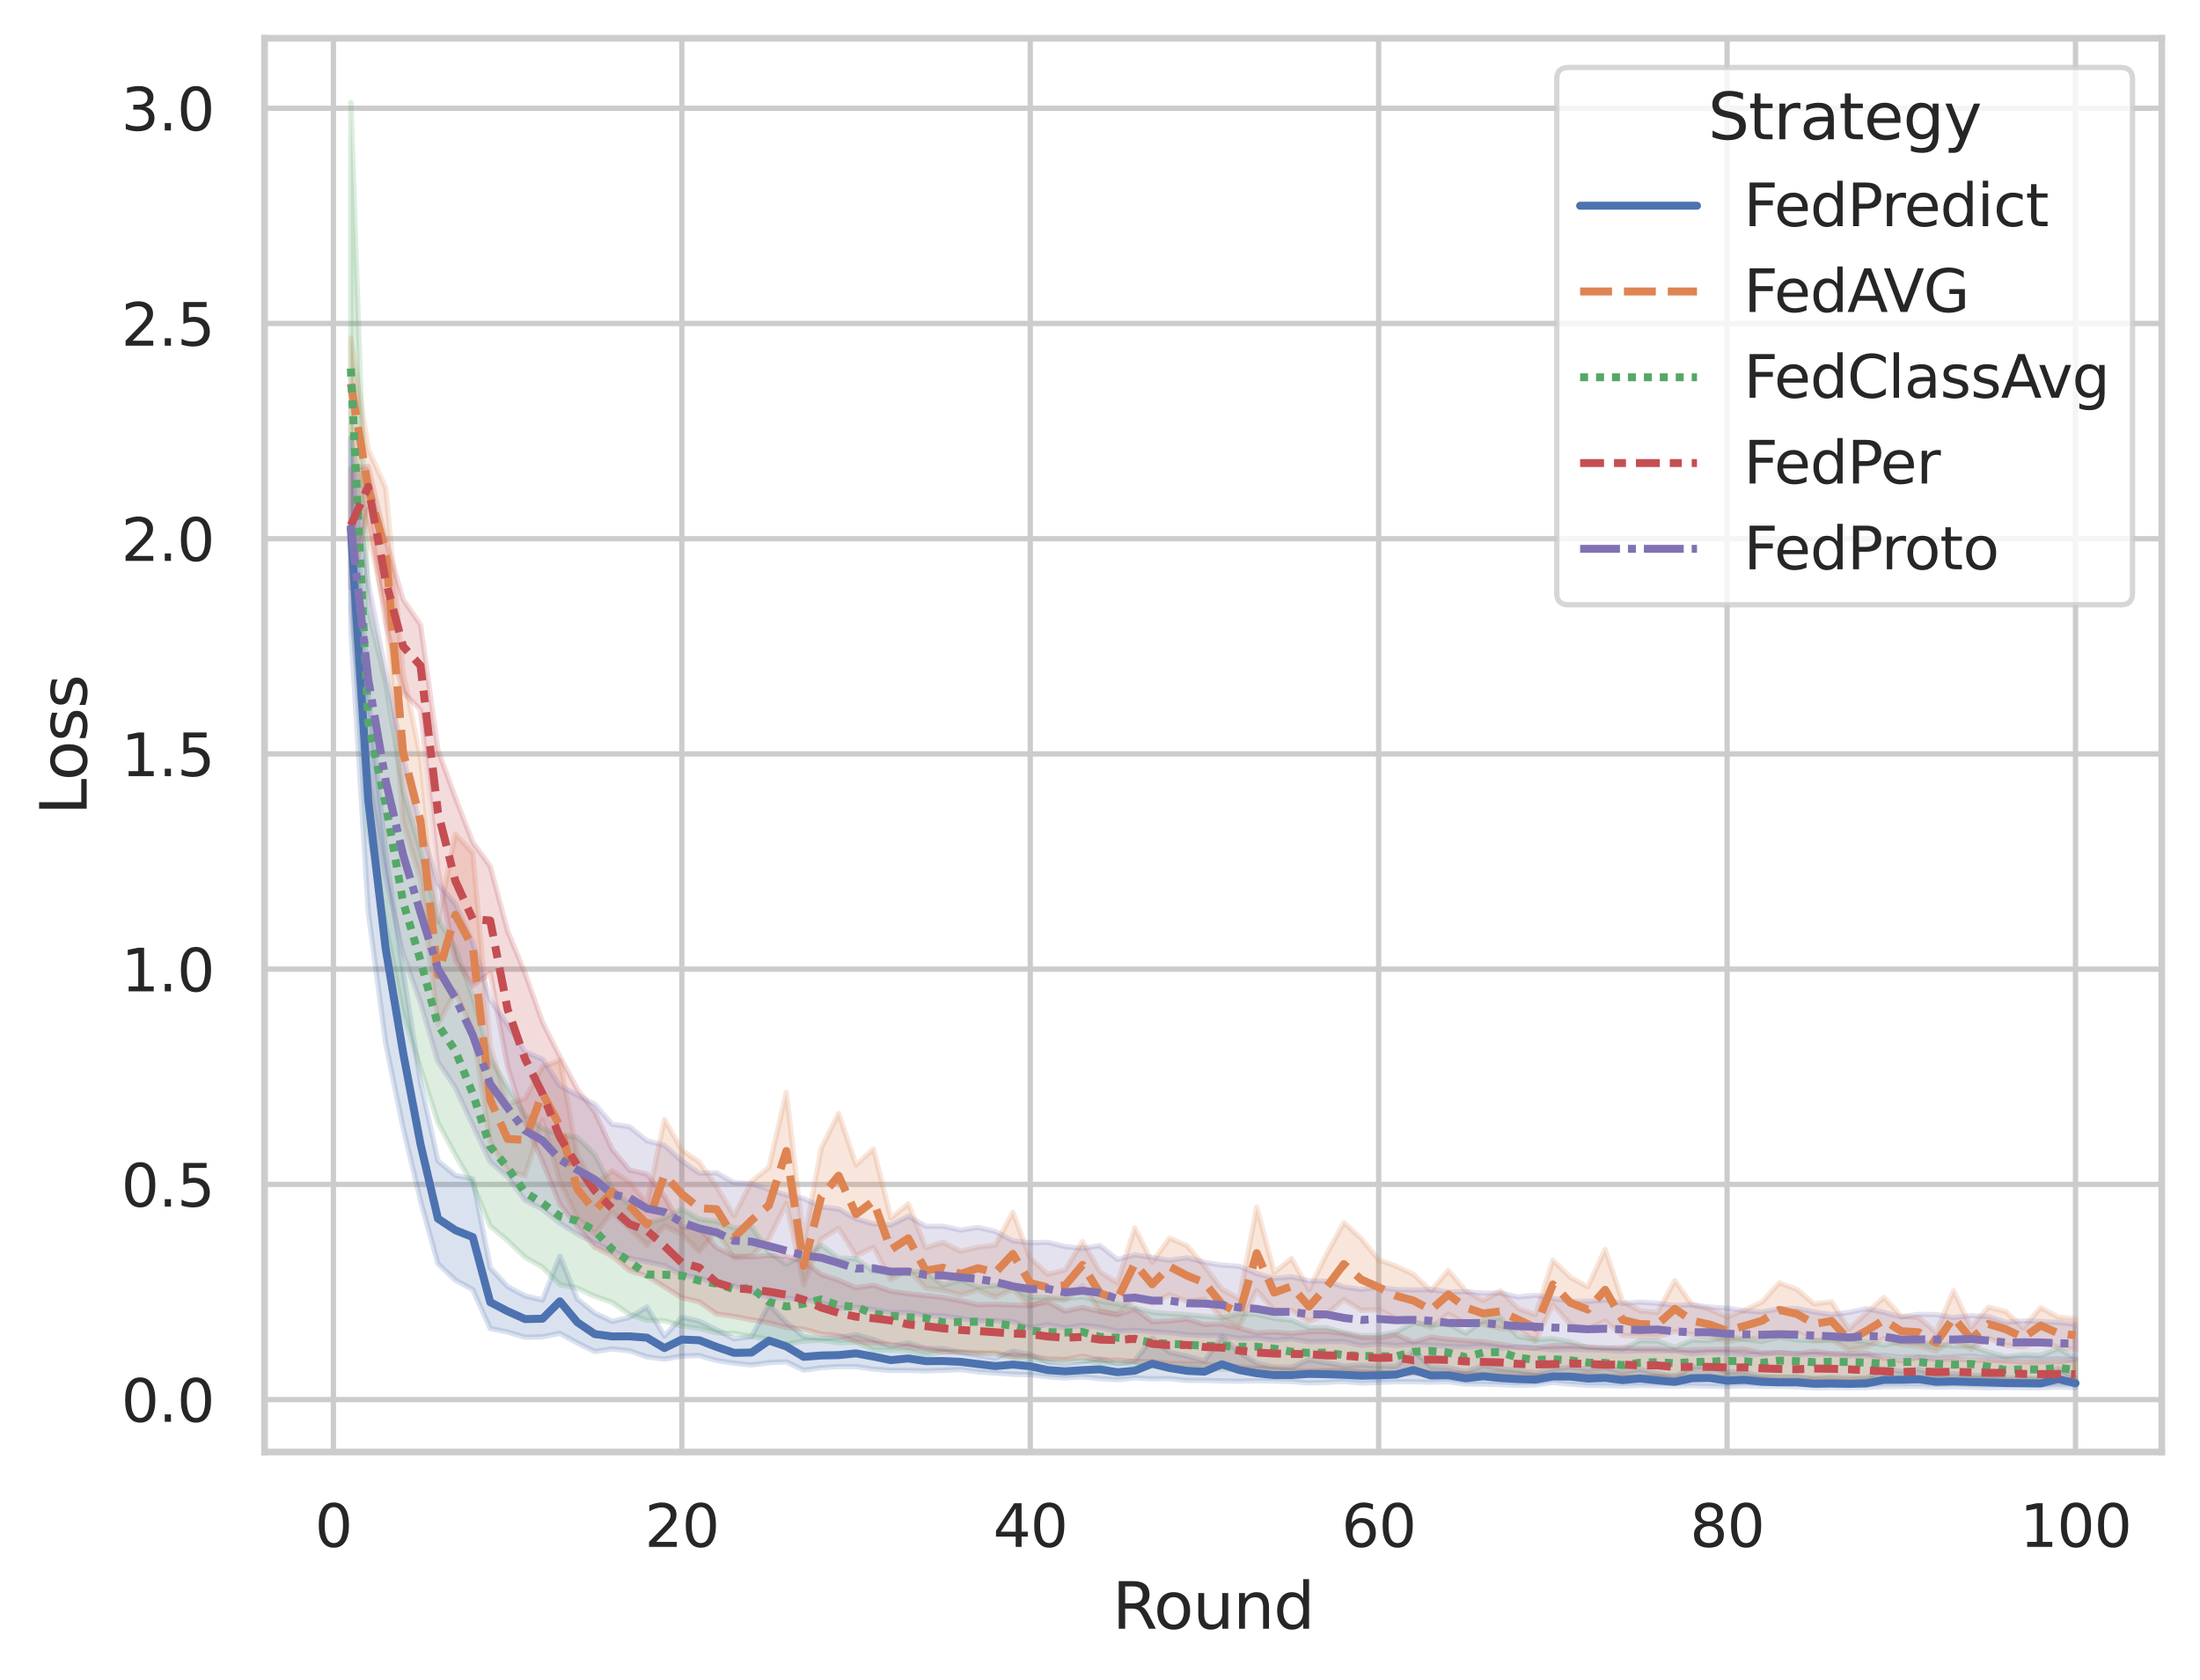 <?xml version="1.0" encoding="utf-8" standalone="no"?>
<!DOCTYPE svg PUBLIC "-//W3C//DTD SVG 1.1//EN"
  "http://www.w3.org/Graphics/SVG/1.1/DTD/svg11.dtd">
<svg xmlns:xlink="http://www.w3.org/1999/xlink" width="414.127pt" height="316.272pt" viewBox="0 0 414.127 316.272" xmlns="http://www.w3.org/2000/svg" version="1.1">
 <defs>
  <style type="text/css">*{stroke-linejoin: round; stroke-linecap: butt}</style>
 </defs>
 <g id="figure_1">
  <g id="patch_1">
   <path d="M 0 316.272 
L 414.127 316.272 
L 414.127 0 
L 0 0 
z
" style="fill: #ffffff"/>
  </g>
  <g id="axes_1">
   <g id="patch_2">
    <path d="M 49.807 273.312 
L 406.927 273.312 
L 406.927 7.2 
L 49.807 7.2 
z
" style="fill: #ffffff"/>
   </g>
   <g id="matplotlib.axis_1">
    <g id="xtick_1">
     <g id="line2d_1">
      <path d="M 62.761 273.312 
L 62.761 7.2 
" clip-path="url(#p33b9ec773a)" style="fill: none; stroke: #cccccc; stroke-linecap: round"/>
     </g>
     <g id="text_1">
      <!-- 0 -->
      <g style="fill: #262626" transform="translate(59.261 291.17) scale(0.11 -0.11)">
       <defs>
        <path id="DejaVuSans-30" d="M 2034 4250 
Q 1547 4250 1301 3770 
Q 1056 3291 1056 2328 
Q 1056 1369 1301 889 
Q 1547 409 2034 409 
Q 2525 409 2770 889 
Q 3016 1369 3016 2328 
Q 3016 3291 2770 3770 
Q 2525 4250 2034 4250 
z
M 2034 4750 
Q 2819 4750 3233 4129 
Q 3647 3509 3647 2328 
Q 3647 1150 3233 529 
Q 2819 -91 2034 -91 
Q 1250 -91 836 529 
Q 422 1150 422 2328 
Q 422 3509 836 4129 
Q 1250 4750 2034 4750 
z
" transform="scale(0.016)"/>
       </defs>
       <use xlink:href="#DejaVuSans-30"/>
      </g>
     </g>
    </g>
    <g id="xtick_2">
     <g id="line2d_2">
      <path d="M 128.347 273.312 
L 128.347 7.2 
" clip-path="url(#p33b9ec773a)" style="fill: none; stroke: #cccccc; stroke-linecap: round"/>
     </g>
     <g id="text_2">
      <!-- 20 -->
      <g style="fill: #262626" transform="translate(121.349 291.17) scale(0.11 -0.11)">
       <defs>
        <path id="DejaVuSans-32" d="M 1228 531 
L 3431 531 
L 3431 0 
L 469 0 
L 469 531 
Q 828 903 1448 1529 
Q 2069 2156 2228 2338 
Q 2531 2678 2651 2914 
Q 2772 3150 2772 3378 
Q 2772 3750 2511 3984 
Q 2250 4219 1831 4219 
Q 1534 4219 1204 4116 
Q 875 4013 500 3803 
L 500 4441 
Q 881 4594 1212 4672 
Q 1544 4750 1819 4750 
Q 2544 4750 2975 4387 
Q 3406 4025 3406 3419 
Q 3406 3131 3298 2873 
Q 3191 2616 2906 2266 
Q 2828 2175 2409 1742 
Q 1991 1309 1228 531 
z
" transform="scale(0.016)"/>
       </defs>
       <use xlink:href="#DejaVuSans-32"/>
       <use xlink:href="#DejaVuSans-30" x="63.623"/>
      </g>
     </g>
    </g>
    <g id="xtick_3">
     <g id="line2d_3">
      <path d="M 193.934 273.312 
L 193.934 7.2 
" clip-path="url(#p33b9ec773a)" style="fill: none; stroke: #cccccc; stroke-linecap: round"/>
     </g>
     <g id="text_3">
      <!-- 40 -->
      <g style="fill: #262626" transform="translate(186.935 291.17) scale(0.11 -0.11)">
       <defs>
        <path id="DejaVuSans-34" d="M 2419 4116 
L 825 1625 
L 2419 1625 
L 2419 4116 
z
M 2253 4666 
L 3047 4666 
L 3047 1625 
L 3713 1625 
L 3713 1100 
L 3047 1100 
L 3047 0 
L 2419 0 
L 2419 1100 
L 313 1100 
L 313 1709 
L 2253 4666 
z
" transform="scale(0.016)"/>
       </defs>
       <use xlink:href="#DejaVuSans-34"/>
       <use xlink:href="#DejaVuSans-30" x="63.623"/>
      </g>
     </g>
    </g>
    <g id="xtick_4">
     <g id="line2d_4">
      <path d="M 259.521 273.312 
L 259.521 7.2 
" clip-path="url(#p33b9ec773a)" style="fill: none; stroke: #cccccc; stroke-linecap: round"/>
     </g>
     <g id="text_4">
      <!-- 60 -->
      <g style="fill: #262626" transform="translate(252.522 291.17) scale(0.11 -0.11)">
       <defs>
        <path id="DejaVuSans-36" d="M 2113 2584 
Q 1688 2584 1439 2293 
Q 1191 2003 1191 1497 
Q 1191 994 1439 701 
Q 1688 409 2113 409 
Q 2538 409 2786 701 
Q 3034 994 3034 1497 
Q 3034 2003 2786 2293 
Q 2538 2584 2113 2584 
z
M 3366 4563 
L 3366 3988 
Q 3128 4100 2886 4159 
Q 2644 4219 2406 4219 
Q 1781 4219 1451 3797 
Q 1122 3375 1075 2522 
Q 1259 2794 1537 2939 
Q 1816 3084 2150 3084 
Q 2853 3084 3261 2657 
Q 3669 2231 3669 1497 
Q 3669 778 3244 343 
Q 2819 -91 2113 -91 
Q 1303 -91 875 529 
Q 447 1150 447 2328 
Q 447 3434 972 4092 
Q 1497 4750 2381 4750 
Q 2619 4750 2861 4703 
Q 3103 4656 3366 4563 
z
" transform="scale(0.016)"/>
       </defs>
       <use xlink:href="#DejaVuSans-36"/>
       <use xlink:href="#DejaVuSans-30" x="63.623"/>
      </g>
     </g>
    </g>
    <g id="xtick_5">
     <g id="line2d_5">
      <path d="M 325.108 273.312 
L 325.108 7.2 
" clip-path="url(#p33b9ec773a)" style="fill: none; stroke: #cccccc; stroke-linecap: round"/>
     </g>
     <g id="text_5">
      <!-- 80 -->
      <g style="fill: #262626" transform="translate(318.109 291.17) scale(0.11 -0.11)">
       <defs>
        <path id="DejaVuSans-38" d="M 2034 2216 
Q 1584 2216 1326 1975 
Q 1069 1734 1069 1313 
Q 1069 891 1326 650 
Q 1584 409 2034 409 
Q 2484 409 2743 651 
Q 3003 894 3003 1313 
Q 3003 1734 2745 1975 
Q 2488 2216 2034 2216 
z
M 1403 2484 
Q 997 2584 770 2862 
Q 544 3141 544 3541 
Q 544 4100 942 4425 
Q 1341 4750 2034 4750 
Q 2731 4750 3128 4425 
Q 3525 4100 3525 3541 
Q 3525 3141 3298 2862 
Q 3072 2584 2669 2484 
Q 3125 2378 3379 2068 
Q 3634 1759 3634 1313 
Q 3634 634 3220 271 
Q 2806 -91 2034 -91 
Q 1263 -91 848 271 
Q 434 634 434 1313 
Q 434 1759 690 2068 
Q 947 2378 1403 2484 
z
M 1172 3481 
Q 1172 3119 1398 2916 
Q 1625 2713 2034 2713 
Q 2441 2713 2670 2916 
Q 2900 3119 2900 3481 
Q 2900 3844 2670 4047 
Q 2441 4250 2034 4250 
Q 1625 4250 1398 4047 
Q 1172 3844 1172 3481 
z
" transform="scale(0.016)"/>
       </defs>
       <use xlink:href="#DejaVuSans-38"/>
       <use xlink:href="#DejaVuSans-30" x="63.623"/>
      </g>
     </g>
    </g>
    <g id="xtick_6">
     <g id="line2d_6">
      <path d="M 390.694 273.312 
L 390.694 7.2 
" clip-path="url(#p33b9ec773a)" style="fill: none; stroke: #cccccc; stroke-linecap: round"/>
     </g>
     <g id="text_6">
      <!-- 100 -->
      <g style="fill: #262626" transform="translate(380.196 291.17) scale(0.11 -0.11)">
       <defs>
        <path id="DejaVuSans-31" d="M 794 531 
L 1825 531 
L 1825 4091 
L 703 3866 
L 703 4441 
L 1819 4666 
L 2450 4666 
L 2450 531 
L 3481 531 
L 3481 0 
L 794 0 
L 794 531 
z
" transform="scale(0.016)"/>
       </defs>
       <use xlink:href="#DejaVuSans-31"/>
       <use xlink:href="#DejaVuSans-30" x="63.623"/>
       <use xlink:href="#DejaVuSans-30" x="127.246"/>
      </g>
     </g>
    </g>
    <g id="text_7">
     <!-- Round -->
     <g style="fill: #262626" transform="translate(209.383 306.576) scale(0.12 -0.12)">
      <defs>
       <path id="DejaVuSans-52" d="M 2841 2188 
Q 3044 2119 3236 1894 
Q 3428 1669 3622 1275 
L 4263 0 
L 3584 0 
L 2988 1197 
Q 2756 1666 2539 1819 
Q 2322 1972 1947 1972 
L 1259 1972 
L 1259 0 
L 628 0 
L 628 4666 
L 2053 4666 
Q 2853 4666 3247 4331 
Q 3641 3997 3641 3322 
Q 3641 2881 3436 2590 
Q 3231 2300 2841 2188 
z
M 1259 4147 
L 1259 2491 
L 2053 2491 
Q 2509 2491 2742 2702 
Q 2975 2913 2975 3322 
Q 2975 3731 2742 3939 
Q 2509 4147 2053 4147 
L 1259 4147 
z
" transform="scale(0.016)"/>
       <path id="DejaVuSans-6f" d="M 1959 3097 
Q 1497 3097 1228 2736 
Q 959 2375 959 1747 
Q 959 1119 1226 758 
Q 1494 397 1959 397 
Q 2419 397 2687 759 
Q 2956 1122 2956 1747 
Q 2956 2369 2687 2733 
Q 2419 3097 1959 3097 
z
M 1959 3584 
Q 2709 3584 3137 3096 
Q 3566 2609 3566 1747 
Q 3566 888 3137 398 
Q 2709 -91 1959 -91 
Q 1206 -91 779 398 
Q 353 888 353 1747 
Q 353 2609 779 3096 
Q 1206 3584 1959 3584 
z
" transform="scale(0.016)"/>
       <path id="DejaVuSans-75" d="M 544 1381 
L 544 3500 
L 1119 3500 
L 1119 1403 
Q 1119 906 1312 657 
Q 1506 409 1894 409 
Q 2359 409 2629 706 
Q 2900 1003 2900 1516 
L 2900 3500 
L 3475 3500 
L 3475 0 
L 2900 0 
L 2900 538 
Q 2691 219 2414 64 
Q 2138 -91 1772 -91 
Q 1169 -91 856 284 
Q 544 659 544 1381 
z
M 1991 3584 
L 1991 3584 
z
" transform="scale(0.016)"/>
       <path id="DejaVuSans-6e" d="M 3513 2113 
L 3513 0 
L 2938 0 
L 2938 2094 
Q 2938 2591 2744 2837 
Q 2550 3084 2163 3084 
Q 1697 3084 1428 2787 
Q 1159 2491 1159 1978 
L 1159 0 
L 581 0 
L 581 3500 
L 1159 3500 
L 1159 2956 
Q 1366 3272 1645 3428 
Q 1925 3584 2291 3584 
Q 2894 3584 3203 3211 
Q 3513 2838 3513 2113 
z
" transform="scale(0.016)"/>
       <path id="DejaVuSans-64" d="M 2906 2969 
L 2906 4863 
L 3481 4863 
L 3481 0 
L 2906 0 
L 2906 525 
Q 2725 213 2448 61 
Q 2172 -91 1784 -91 
Q 1150 -91 751 415 
Q 353 922 353 1747 
Q 353 2572 751 3078 
Q 1150 3584 1784 3584 
Q 2172 3584 2448 3432 
Q 2725 3281 2906 2969 
z
M 947 1747 
Q 947 1113 1208 752 
Q 1469 391 1925 391 
Q 2381 391 2643 752 
Q 2906 1113 2906 1747 
Q 2906 2381 2643 2742 
Q 2381 3103 1925 3103 
Q 1469 3103 1208 2742 
Q 947 2381 947 1747 
z
" transform="scale(0.016)"/>
      </defs>
      <use xlink:href="#DejaVuSans-52"/>
      <use xlink:href="#DejaVuSans-6f" x="64.982"/>
      <use xlink:href="#DejaVuSans-75" x="126.164"/>
      <use xlink:href="#DejaVuSans-6e" x="189.543"/>
      <use xlink:href="#DejaVuSans-64" x="252.922"/>
     </g>
    </g>
   </g>
   <g id="matplotlib.axis_2">
    <g id="ytick_1">
     <g id="line2d_7">
      <path d="M 49.807 263.446 
L 406.927 263.446 
" clip-path="url(#p33b9ec773a)" style="fill: none; stroke: #cccccc; stroke-linecap: round"/>
     </g>
     <g id="text_8">
      <!-- 0.0 -->
      <g style="fill: #262626" transform="translate(22.814 267.626) scale(0.11 -0.11)">
       <defs>
        <path id="DejaVuSans-2e" d="M 684 794 
L 1344 794 
L 1344 0 
L 684 0 
L 684 794 
z
" transform="scale(0.016)"/>
       </defs>
       <use xlink:href="#DejaVuSans-30"/>
       <use xlink:href="#DejaVuSans-2e" x="63.623"/>
       <use xlink:href="#DejaVuSans-30" x="95.41"/>
      </g>
     </g>
    </g>
    <g id="ytick_2">
     <g id="line2d_8">
      <path d="M 49.807 222.935 
L 406.927 222.935 
" clip-path="url(#p33b9ec773a)" style="fill: none; stroke: #cccccc; stroke-linecap: round"/>
     </g>
     <g id="text_9">
      <!-- 0.5 -->
      <g style="fill: #262626" transform="translate(22.814 227.114) scale(0.11 -0.11)">
       <defs>
        <path id="DejaVuSans-35" d="M 691 4666 
L 3169 4666 
L 3169 4134 
L 1269 4134 
L 1269 2991 
Q 1406 3038 1543 3061 
Q 1681 3084 1819 3084 
Q 2600 3084 3056 2656 
Q 3513 2228 3513 1497 
Q 3513 744 3044 326 
Q 2575 -91 1722 -91 
Q 1428 -91 1123 -41 
Q 819 9 494 109 
L 494 744 
Q 775 591 1075 516 
Q 1375 441 1709 441 
Q 2250 441 2565 725 
Q 2881 1009 2881 1497 
Q 2881 1984 2565 2268 
Q 2250 2553 1709 2553 
Q 1456 2553 1204 2497 
Q 953 2441 691 2322 
L 691 4666 
z
" transform="scale(0.016)"/>
       </defs>
       <use xlink:href="#DejaVuSans-30"/>
       <use xlink:href="#DejaVuSans-2e" x="63.623"/>
       <use xlink:href="#DejaVuSans-35" x="95.41"/>
      </g>
     </g>
    </g>
    <g id="ytick_3">
     <g id="line2d_9">
      <path d="M 49.807 182.423 
L 406.927 182.423 
" clip-path="url(#p33b9ec773a)" style="fill: none; stroke: #cccccc; stroke-linecap: round"/>
     </g>
     <g id="text_10">
      <!-- 1.0 -->
      <g style="fill: #262626" transform="translate(22.814 186.602) scale(0.11 -0.11)">
       <use xlink:href="#DejaVuSans-31"/>
       <use xlink:href="#DejaVuSans-2e" x="63.623"/>
       <use xlink:href="#DejaVuSans-30" x="95.41"/>
      </g>
     </g>
    </g>
    <g id="ytick_4">
     <g id="line2d_10">
      <path d="M 49.807 141.912 
L 406.927 141.912 
" clip-path="url(#p33b9ec773a)" style="fill: none; stroke: #cccccc; stroke-linecap: round"/>
     </g>
     <g id="text_11">
      <!-- 1.5 -->
      <g style="fill: #262626" transform="translate(22.814 146.091) scale(0.11 -0.11)">
       <use xlink:href="#DejaVuSans-31"/>
       <use xlink:href="#DejaVuSans-2e" x="63.623"/>
       <use xlink:href="#DejaVuSans-35" x="95.41"/>
      </g>
     </g>
    </g>
    <g id="ytick_5">
     <g id="line2d_11">
      <path d="M 49.807 101.4 
L 406.927 101.4 
" clip-path="url(#p33b9ec773a)" style="fill: none; stroke: #cccccc; stroke-linecap: round"/>
     </g>
     <g id="text_12">
      <!-- 2.0 -->
      <g style="fill: #262626" transform="translate(22.814 105.579) scale(0.11 -0.11)">
       <use xlink:href="#DejaVuSans-32"/>
       <use xlink:href="#DejaVuSans-2e" x="63.623"/>
       <use xlink:href="#DejaVuSans-30" x="95.41"/>
      </g>
     </g>
    </g>
    <g id="ytick_6">
     <g id="line2d_12">
      <path d="M 49.807 60.889 
L 406.927 60.889 
" clip-path="url(#p33b9ec773a)" style="fill: none; stroke: #cccccc; stroke-linecap: round"/>
     </g>
     <g id="text_13">
      <!-- 2.5 -->
      <g style="fill: #262626" transform="translate(22.814 65.068) scale(0.11 -0.11)">
       <use xlink:href="#DejaVuSans-32"/>
       <use xlink:href="#DejaVuSans-2e" x="63.623"/>
       <use xlink:href="#DejaVuSans-35" x="95.41"/>
      </g>
     </g>
    </g>
    <g id="ytick_7">
     <g id="line2d_13">
      <path d="M 49.807 20.377 
L 406.927 20.377 
" clip-path="url(#p33b9ec773a)" style="fill: none; stroke: #cccccc; stroke-linecap: round"/>
     </g>
     <g id="text_14">
      <!-- 3.0 -->
      <g style="fill: #262626" transform="translate(22.814 24.556) scale(0.11 -0.11)">
       <defs>
        <path id="DejaVuSans-33" d="M 2597 2516 
Q 3050 2419 3304 2112 
Q 3559 1806 3559 1356 
Q 3559 666 3084 287 
Q 2609 -91 1734 -91 
Q 1441 -91 1130 -33 
Q 819 25 488 141 
L 488 750 
Q 750 597 1062 519 
Q 1375 441 1716 441 
Q 2309 441 2620 675 
Q 2931 909 2931 1356 
Q 2931 1769 2642 2001 
Q 2353 2234 1838 2234 
L 1294 2234 
L 1294 2753 
L 1863 2753 
Q 2328 2753 2575 2939 
Q 2822 3125 2822 3475 
Q 2822 3834 2567 4026 
Q 2313 4219 1838 4219 
Q 1578 4219 1281 4162 
Q 984 4106 628 3988 
L 628 4550 
Q 988 4650 1302 4700 
Q 1616 4750 1894 4750 
Q 2613 4750 3031 4423 
Q 3450 4097 3450 3541 
Q 3450 3153 3228 2886 
Q 3006 2619 2597 2516 
z
" transform="scale(0.016)"/>
       </defs>
       <use xlink:href="#DejaVuSans-33"/>
       <use xlink:href="#DejaVuSans-2e" x="63.623"/>
       <use xlink:href="#DejaVuSans-30" x="95.41"/>
      </g>
     </g>
    </g>
    <g id="text_15">
     <!-- Loss -->
     <g style="fill: #262626" transform="translate(16.318 153.417) rotate(-90) scale(0.12 -0.12)">
      <defs>
       <path id="DejaVuSans-4c" d="M 628 4666 
L 1259 4666 
L 1259 531 
L 3531 531 
L 3531 0 
L 628 0 
L 628 4666 
z
" transform="scale(0.016)"/>
       <path id="DejaVuSans-73" d="M 2834 3397 
L 2834 2853 
Q 2591 2978 2328 3040 
Q 2066 3103 1784 3103 
Q 1356 3103 1142 2972 
Q 928 2841 928 2578 
Q 928 2378 1081 2264 
Q 1234 2150 1697 2047 
L 1894 2003 
Q 2506 1872 2764 1633 
Q 3022 1394 3022 966 
Q 3022 478 2636 193 
Q 2250 -91 1575 -91 
Q 1294 -91 989 -36 
Q 684 19 347 128 
L 347 722 
Q 666 556 975 473 
Q 1284 391 1588 391 
Q 1994 391 2212 530 
Q 2431 669 2431 922 
Q 2431 1156 2273 1281 
Q 2116 1406 1581 1522 
L 1381 1569 
Q 847 1681 609 1914 
Q 372 2147 372 2553 
Q 372 3047 722 3315 
Q 1072 3584 1716 3584 
Q 2034 3584 2315 3537 
Q 2597 3491 2834 3397 
z
" transform="scale(0.016)"/>
      </defs>
      <use xlink:href="#DejaVuSans-4c"/>
      <use xlink:href="#DejaVuSans-6f" x="53.963"/>
      <use xlink:href="#DejaVuSans-73" x="115.145"/>
      <use xlink:href="#DejaVuSans-73" x="167.244"/>
     </g>
    </g>
   </g>
   <g id="PolyCollection_1">
    <defs>
     <path id="me4f2559b80" d="M 66.04 -233.831 
L 66.04 -197.708 
L 69.319 -144.696 
L 72.599 -119.963 
L 75.878 -104.045 
L 79.157 -90.31 
L 82.437 -78.407 
L 85.716 -75.332 
L 88.995 -73.517 
L 92.275 -66.212 
L 95.554 -65.542 
L 98.833 -64.564 
L 102.113 -64.652 
L 105.392 -65.303 
L 108.671 -63.501 
L 111.951 -61.88 
L 115.23 -62.374 
L 118.509 -62.022 
L 121.789 -60.866 
L 125.068 -60.445 
L 128.347 -61.03 
L 131.627 -61.12 
L 134.906 -60.178 
L 138.185 -59.676 
L 141.465 -59.344 
L 144.744 -59.783 
L 148.023 -59.931 
L 151.303 -58.367 
L 154.582 -58.825 
L 157.861 -59.039 
L 161.141 -59.037 
L 164.42 -58.562 
L 167.699 -58.312 
L 170.979 -58.322 
L 174.258 -58.23 
L 177.537 -58.335 
L 180.817 -58.482 
L 184.096 -58.058 
L 187.375 -57.83 
L 190.655 -57.596 
L 193.934 -57.518 
L 197.213 -57.147 
L 200.493 -56.901 
L 203.772 -57.125 
L 207.051 -56.787 
L 210.331 -56.571 
L 213.61 -56.91 
L 216.89 -56.742 
L 220.169 -56.786 
L 223.448 -56.433 
L 226.728 -56.43 
L 230.007 -56.352 
L 233.286 -56.287 
L 236.566 -56.373 
L 239.845 -56.312 
L 243.124 -56.225 
L 246.404 -55.969 
L 249.683 -56.076 
L 252.962 -56.228 
L 256.242 -55.953 
L 259.521 -56.071 
L 262.8 -56.185 
L 266.08 -56.199 
L 269.359 -56.098 
L 272.638 -56.183 
L 275.918 -55.786 
L 279.197 -55.75 
L 282.476 -55.659 
L 285.756 -55.5 
L 289.035 -55.596 
L 292.314 -56.052 
L 295.594 -55.742 
L 298.873 -55.505 
L 302.152 -55.482 
L 305.432 -55.396 
L 308.711 -55.484 
L 311.99 -55.432 
L 315.27 -55.353 
L 318.549 -55.47 
L 321.828 -55.374 
L 325.108 -55.289 
L 328.387 -55.42 
L 331.666 -55.306 
L 334.946 -55.336 
L 338.225 -55.238 
L 341.504 -55.056 
L 344.784 -55.103 
L 348.063 -55.074 
L 351.342 -55.104 
L 354.622 -55.269 
L 357.901 -55.307 
L 361.18 -55.322 
L 364.46 -55.168 
L 367.739 -55.233 
L 371.018 -55.153 
L 374.298 -55.068 
L 377.577 -55.125 
L 380.856 -55.078 
L 384.136 -55.068 
L 387.415 -55.213 
L 390.694 -55.084 
L 390.694 -56.812 
L 390.694 -56.812 
L 387.415 -58.698 
L 384.136 -56.748 
L 380.856 -56.798 
L 377.577 -56.934 
L 374.298 -57.318 
L 371.018 -57.391 
L 367.739 -57.681 
L 364.46 -57.471 
L 361.18 -58.491 
L 357.901 -58.107 
L 354.622 -58.601 
L 351.342 -56.846 
L 348.063 -56.619 
L 344.784 -56.832 
L 341.504 -56.71 
L 338.225 -57.067 
L 334.946 -56.946 
L 331.666 -57.12 
L 328.387 -58.035 
L 325.108 -58.041 
L 321.828 -59.002 
L 318.549 -58.988 
L 315.27 -57.1 
L 311.99 -57.747 
L 308.711 -58.514 
L 305.432 -58.04 
L 302.152 -58.828 
L 298.873 -58.511 
L 295.594 -58.961 
L 292.314 -58.576 
L 289.035 -57.847 
L 285.756 -58.314 
L 282.476 -58.646 
L 279.197 -59.169 
L 275.918 -58.09 
L 272.638 -58.772 
L 269.359 -58.989 
L 266.08 -62.053 
L 262.8 -59.074 
L 259.521 -59.148 
L 256.242 -59.283 
L 252.962 -59.149 
L 249.683 -59.727 
L 246.404 -60.316 
L 243.124 -58.898 
L 239.845 -58.907 
L 236.566 -59.654 
L 233.286 -61.721 
L 230.007 -64.677 
L 226.728 -60.099 
L 223.448 -60.994 
L 220.169 -61.703 
L 216.89 -64.412 
L 213.61 -60.107 
L 210.331 -59.528 
L 207.051 -60.521 
L 203.772 -59.959 
L 200.493 -59.568 
L 197.213 -59.847 
L 193.934 -61.316 
L 190.655 -61.938 
L 187.375 -60.638 
L 184.096 -61.141 
L 180.817 -61.681 
L 177.537 -62.433 
L 174.258 -62.424 
L 170.979 -63.473 
L 167.699 -62.854 
L 164.42 -64.137 
L 161.141 -65.042 
L 157.861 -64.526 
L 154.582 -64.294 
L 151.303 -64.704 
L 148.023 -67.312 
L 144.744 -70.706 
L 141.465 -64.666 
L 138.185 -64.258 
L 134.906 -65.947 
L 131.627 -67.566 
L 128.347 -68.316 
L 125.068 -64.779 
L 121.789 -70.239 
L 118.509 -68.294 
L 115.23 -67.548 
L 111.951 -69.094 
L 108.671 -71.751 
L 105.392 -79.824 
L 102.113 -71.56 
L 98.833 -72.336 
L 95.554 -74.098 
L 92.275 -77.626 
L 88.995 -94.371 
L 85.716 -95.016 
L 82.437 -97.77 
L 79.157 -112.529 
L 75.878 -133.451 
L 72.599 -155.782 
L 69.319 -185.714 
L 66.04 -233.831 
z
" style="stroke: #4c72b0; stroke-opacity: 0.2"/>
    </defs>
    <g clip-path="url(#p33b9ec773a)">
     <use xlink:href="#me4f2559b80" x="0" y="316.272" style="fill: #4c72b0; fill-opacity: 0.2; stroke: #4c72b0; stroke-opacity: 0.2"/>
    </g>
   </g>
   <g id="PolyCollection_2">
    <defs>
     <path id="m010d7f0e21" d="M 66.04 -252.633 
L 66.04 -234.741 
L 69.319 -215.853 
L 72.599 -201.154 
L 75.878 -161.595 
L 79.157 -150.745 
L 82.437 -123.449 
L 85.716 -129.625 
L 88.995 -122.31 
L 92.275 -101.304 
L 95.554 -96.039 
L 98.833 -94.946 
L 102.113 -105.481 
L 105.392 -93.962 
L 108.671 -87.007 
L 111.951 -84.03 
L 115.23 -88.103 
L 118.509 -84.992 
L 121.789 -81.899 
L 125.068 -85.541 
L 128.347 -83.919 
L 131.627 -80.677 
L 134.906 -84.631 
L 138.185 -79.456 
L 141.465 -79.992 
L 144.744 -83.081 
L 148.023 -89.717 
L 151.303 -74.388 
L 154.582 -83.02 
L 157.861 -85.067 
L 161.141 -79.892 
L 164.42 -81.491 
L 167.699 -75.396 
L 170.979 -77.257 
L 174.258 -73.847 
L 177.537 -73.427 
L 180.817 -72.523 
L 184.096 -73.466 
L 187.375 -72.082 
L 190.655 -73.599 
L 193.934 -70.371 
L 197.213 -71.755 
L 200.493 -71.524 
L 203.772 -74.297 
L 207.051 -69.511 
L 210.331 -68.989 
L 213.61 -71.619 
L 216.89 -71.01 
L 220.169 -72.552 
L 223.448 -71.293 
L 226.728 -71.777 
L 230.007 -68.13 
L 233.286 -66.537 
L 236.566 -73.346 
L 239.845 -69.638 
L 243.124 -69.597 
L 246.404 -67.527 
L 249.683 -68.826 
L 252.962 -71.674 
L 256.242 -69.643 
L 259.521 -69.761 
L 262.8 -68.066 
L 266.08 -67.597 
L 269.359 -66.406 
L 272.638 -68.934 
L 275.918 -67.152 
L 279.197 -67.004 
L 282.476 -66.191 
L 285.756 -66.003 
L 289.035 -63.834 
L 292.314 -70.705 
L 295.594 -66.92 
L 298.873 -66.094 
L 302.152 -67.604 
L 305.432 -64.906 
L 308.711 -64.729 
L 311.99 -64.616 
L 315.27 -65.653 
L 318.549 -65.095 
L 321.828 -64.63 
L 325.108 -63.712 
L 328.387 -64.273 
L 331.666 -64.411 
L 334.946 -65.32 
L 338.225 -65.436 
L 341.504 -63.978 
L 344.784 -64.118 
L 348.063 -62.166 
L 351.342 -62.75 
L 354.622 -64.32 
L 357.901 -63.144 
L 361.18 -62.886 
L 364.46 -61.958 
L 367.739 -64.001 
L 371.018 -62.334 
L 374.298 -64.362 
L 377.577 -63.051 
L 380.856 -62.772 
L 384.136 -63.887 
L 387.415 -62.63 
L 390.694 -62.272 
L 390.694 -68.039 
L 390.694 -68.039 
L 387.415 -68.355 
L 384.136 -70.15 
L 380.856 -66.267 
L 377.577 -69.401 
L 374.298 -70.218 
L 371.018 -66.371 
L 367.739 -73.338 
L 364.46 -65.445 
L 361.18 -68.251 
L 357.901 -68.527 
L 354.622 -72.052 
L 351.342 -69.098 
L 348.063 -66.075 
L 344.784 -71.234 
L 341.504 -70.828 
L 338.225 -73.578 
L 334.946 -74.799 
L 331.666 -71.175 
L 328.387 -69.645 
L 325.108 -68.365 
L 321.828 -69.815 
L 318.549 -70.613 
L 315.27 -75.215 
L 311.99 -69.201 
L 308.711 -69.538 
L 305.432 -71.322 
L 302.152 -81.081 
L 298.873 -74.037 
L 295.594 -75.833 
L 292.314 -79.09 
L 289.035 -68.81 
L 285.756 -69.969 
L 282.476 -73.294 
L 279.197 -71.466 
L 275.918 -73.278 
L 272.638 -77.156 
L 269.359 -73.276 
L 266.08 -76.392 
L 262.8 -77.934 
L 259.521 -79.123 
L 256.242 -83.125 
L 252.962 -86.129 
L 249.683 -80.143 
L 246.404 -73.504 
L 243.124 -79.383 
L 239.845 -76.76 
L 236.566 -89.05 
L 233.286 -71.773 
L 230.007 -73.6 
L 226.728 -77.937 
L 223.448 -81.789 
L 220.169 -83.211 
L 216.89 -78.681 
L 213.61 -85.154 
L 210.331 -74.79 
L 207.051 -76.889 
L 203.772 -82.59 
L 200.493 -77.222 
L 197.213 -76.429 
L 193.934 -79.442 
L 190.655 -88.086 
L 187.375 -81.912 
L 184.096 -81.509 
L 180.817 -80.737 
L 177.537 -82.421 
L 174.258 -81.393 
L 170.979 -89.681 
L 167.699 -86.989 
L 164.42 -100.011 
L 161.141 -96.976 
L 157.861 -106.693 
L 154.582 -100.092 
L 151.303 -82.45 
L 148.023 -110.636 
L 144.744 -96.52 
L 141.465 -93.878 
L 138.185 -87.45 
L 134.906 -92.865 
L 131.627 -97.53 
L 128.347 -99.807 
L 125.068 -105.545 
L 121.789 -89.811 
L 118.509 -93.768 
L 115.23 -95.918 
L 111.951 -93.285 
L 108.671 -98.729 
L 105.392 -116.687 
L 102.113 -115.454 
L 98.833 -109.498 
L 95.554 -108.428 
L 92.275 -119.428 
L 88.995 -155.704 
L 85.716 -159.279 
L 82.437 -142.694 
L 79.157 -173.542 
L 75.878 -189.759 
L 72.599 -224.425 
L 69.319 -231.707 
L 66.04 -252.633 
z
" style="stroke: #dd8452; stroke-opacity: 0.2"/>
    </defs>
    <g clip-path="url(#p33b9ec773a)">
     <use xlink:href="#m010d7f0e21" x="0" y="316.272" style="fill: #dd8452; fill-opacity: 0.2; stroke: #dd8452; stroke-opacity: 0.2"/>
    </g>
   </g>
   <g id="PolyCollection_3">
    <defs>
     <path id="m0eb6accdae" d="M 66.04 -296.976 
L 66.04 -208.235 
L 69.319 -160.151 
L 72.599 -142.236 
L 75.878 -125.499 
L 79.157 -115.171 
L 82.437 -104.964 
L 85.716 -98.881 
L 88.995 -93.333 
L 92.275 -85.506 
L 95.554 -82.744 
L 98.833 -79.63 
L 102.113 -77.748 
L 105.392 -74.466 
L 108.671 -73.819 
L 111.951 -72.275 
L 115.23 -71.131 
L 118.509 -68.843 
L 121.789 -67.733 
L 125.068 -67.668 
L 128.347 -66.695 
L 131.627 -66.221 
L 134.906 -65.396 
L 138.185 -65.285 
L 141.465 -64.749 
L 144.744 -64.147 
L 148.023 -63.227 
L 151.303 -63.852 
L 154.582 -64.002 
L 157.861 -63.539 
L 161.141 -63.61 
L 164.42 -62.211 
L 167.699 -62.155 
L 170.979 -62.033 
L 174.258 -61.239 
L 177.537 -61.828 
L 180.817 -61.862 
L 184.096 -61.61 
L 187.375 -61.373 
L 190.655 -60.766 
L 193.934 -60.465 
L 197.213 -60.072 
L 200.493 -60.107 
L 203.772 -60.199 
L 207.051 -59.609 
L 210.331 -59.784 
L 213.61 -59.425 
L 216.89 -59.145 
L 220.169 -58.826 
L 223.448 -58.954 
L 226.728 -58.784 
L 230.007 -58.539 
L 233.286 -58.5 
L 236.566 -58.541 
L 239.845 -58.222 
L 243.124 -57.989 
L 246.404 -57.95 
L 249.683 -58.134 
L 252.962 -58.071 
L 256.242 -57.935 
L 259.521 -58.01 
L 262.8 -57.586 
L 266.08 -57.877 
L 269.359 -57.928 
L 272.638 -57.636 
L 275.918 -57.667 
L 279.197 -57.724 
L 282.476 -57.892 
L 285.756 -57.716 
L 289.035 -57.259 
L 292.314 -57.455 
L 295.594 -57.391 
L 298.873 -57.563 
L 302.152 -57.28 
L 305.432 -57.049 
L 308.711 -57.028 
L 311.99 -57.254 
L 315.27 -57.309 
L 318.549 -57.163 
L 321.828 -56.981 
L 325.108 -57.094 
L 328.387 -57.001 
L 331.666 -56.998 
L 334.946 -57.121 
L 338.225 -57.028 
L 341.504 -56.798 
L 344.784 -57.013 
L 348.063 -56.893 
L 351.342 -56.827 
L 354.622 -56.678 
L 357.901 -56.992 
L 361.18 -57.098 
L 364.46 -56.844 
L 367.739 -56.698 
L 371.018 -56.809 
L 374.298 -56.778 
L 377.577 -56.494 
L 380.856 -56.698 
L 384.136 -56.562 
L 387.415 -56.42 
L 390.694 -56.471 
L 390.694 -60.692 
L 390.694 -60.692 
L 387.415 -62.404 
L 384.136 -61.135 
L 380.856 -61.265 
L 377.577 -60.891 
L 374.298 -61.771 
L 371.018 -62.955 
L 367.739 -62.917 
L 364.46 -63.25 
L 361.18 -63.639 
L 357.901 -63.762 
L 354.622 -63.081 
L 351.342 -63.616 
L 348.063 -64.2 
L 344.784 -63.984 
L 341.504 -63.907 
L 338.225 -64.073 
L 334.946 -64.624 
L 331.666 -63.785 
L 328.387 -64.149 
L 325.108 -64.691 
L 321.828 -63.913 
L 318.549 -64.033 
L 315.27 -62.656 
L 311.99 -63.868 
L 308.711 -63.944 
L 305.432 -62.328 
L 302.152 -62.549 
L 298.873 -62.613 
L 295.594 -63.692 
L 292.314 -64.29 
L 289.035 -64.136 
L 285.756 -64.685 
L 282.476 -68.176 
L 279.197 -67.738 
L 275.918 -65.319 
L 272.638 -67.084 
L 269.359 -66.872 
L 266.08 -67.252 
L 262.8 -65.532 
L 259.521 -64.931 
L 256.242 -64.863 
L 252.962 -65.461 
L 249.683 -66.374 
L 246.404 -66.371 
L 243.124 -67.752 
L 239.845 -68.103 
L 236.566 -68.887 
L 233.286 -68.965 
L 230.007 -68.192 
L 226.728 -68.476 
L 223.448 -68.823 
L 220.169 -68.997 
L 216.89 -69.24 
L 213.61 -70.121 
L 210.331 -70.788 
L 207.051 -71.358 
L 203.772 -72.148 
L 200.493 -71.84 
L 197.213 -72.023 
L 193.934 -72.099 
L 190.655 -74.007 
L 187.375 -74.328 
L 184.096 -74.042 
L 180.817 -75.292 
L 177.537 -74.347 
L 174.258 -76.868 
L 170.979 -76.937 
L 167.699 -76.753 
L 164.42 -77.009 
L 161.141 -79.354 
L 157.861 -79.481 
L 154.582 -81.889 
L 151.303 -80.028 
L 148.023 -78.29 
L 144.744 -80.62 
L 141.465 -85.424 
L 138.185 -85.107 
L 134.906 -86.35 
L 131.627 -86.791 
L 128.347 -88.668 
L 125.068 -86.985 
L 121.789 -86.002 
L 118.509 -89.529 
L 115.23 -92.641 
L 111.951 -98.957 
L 108.671 -102.208 
L 105.392 -102.719 
L 102.113 -103.861 
L 98.833 -106.447 
L 95.554 -111.605 
L 92.275 -117.079 
L 88.995 -128.517 
L 85.716 -137.86 
L 82.437 -143.297 
L 79.157 -156.196 
L 75.878 -167.299 
L 72.599 -187.673 
L 69.319 -201.611 
L 66.04 -296.976 
z
" style="stroke: #55a868; stroke-opacity: 0.2"/>
    </defs>
    <g clip-path="url(#p33b9ec773a)">
     <use xlink:href="#m0eb6accdae" x="0" y="316.272" style="fill: #55a868; fill-opacity: 0.2; stroke: #55a868; stroke-opacity: 0.2"/>
    </g>
   </g>
   <g id="PolyCollection_4">
    <defs>
     <path id="mf241280440" d="M 66.04 -228.159 
L 66.04 -205.594 
L 69.319 -220.525 
L 72.599 -198.988 
L 75.878 -186.02 
L 79.157 -182.629 
L 82.437 -152.448 
L 85.716 -135.575 
L 88.995 -130.762 
L 92.275 -133.117 
L 95.554 -115.468 
L 98.833 -105.081 
L 102.113 -97.637 
L 105.392 -89.598 
L 108.671 -85.492 
L 111.951 -81.499 
L 115.23 -79.875 
L 118.509 -77.107 
L 121.789 -76.079 
L 125.068 -74.066 
L 128.347 -72.026 
L 131.627 -71.223 
L 134.906 -68.959 
L 138.185 -68.481 
L 141.465 -67.853 
L 144.744 -67.276 
L 148.023 -66.413 
L 151.303 -66.105 
L 154.582 -65.164 
L 157.861 -64.882 
L 161.141 -63.788 
L 164.42 -63.465 
L 167.699 -63.22 
L 170.979 -62.722 
L 174.258 -62.377 
L 177.537 -61.807 
L 180.817 -61.699 
L 184.096 -61.536 
L 187.375 -61.623 
L 190.655 -60.937 
L 193.934 -61.011 
L 197.213 -60.502 
L 200.493 -60.399 
L 203.772 -60.981 
L 207.051 -60.288 
L 210.331 -60.26 
L 213.61 -59.997 
L 216.89 -59.981 
L 220.169 -59.581 
L 223.448 -59.569 
L 226.728 -59.424 
L 230.007 -59.286 
L 233.286 -58.965 
L 236.566 -58.703 
L 239.845 -58.579 
L 243.124 -58.331 
L 246.404 -58.219 
L 249.683 -58.326 
L 252.962 -58.311 
L 256.242 -58.021 
L 259.521 -57.844 
L 262.8 -57.822 
L 266.08 -57.798 
L 269.359 -57.756 
L 272.638 -57.75 
L 275.918 -57.621 
L 279.197 -57.367 
L 282.476 -57.377 
L 285.756 -57.255 
L 289.035 -57.334 
L 292.314 -57.233 
L 295.594 -57.299 
L 298.873 -57.283 
L 302.152 -57.154 
L 305.432 -57.095 
L 308.711 -56.978 
L 311.99 -57.067 
L 315.27 -56.789 
L 318.549 -56.956 
L 321.828 -56.774 
L 325.108 -56.634 
L 328.387 -56.718 
L 331.666 -56.732 
L 334.946 -56.516 
L 338.225 -56.412 
L 341.504 -56.462 
L 344.784 -56.437 
L 348.063 -56.43 
L 351.342 -56.368 
L 354.622 -56.399 
L 357.901 -56.329 
L 361.18 -56.382 
L 364.46 -56.362 
L 367.739 -56.239 
L 371.018 -56.225 
L 374.298 -56.25 
L 377.577 -56.188 
L 380.856 -56.085 
L 384.136 -55.957 
L 387.415 -56.039 
L 390.694 -55.883 
L 390.694 -60.305 
L 390.694 -60.305 
L 387.415 -59.968 
L 384.136 -59.924 
L 380.856 -59.922 
L 377.577 -60.108 
L 374.298 -60.213 
L 371.018 -60.27 
L 367.739 -60.514 
L 364.46 -60.348 
L 361.18 -60.729 
L 357.901 -60.145 
L 354.622 -60.642 
L 351.342 -61.505 
L 348.063 -61.43 
L 344.784 -61.461 
L 341.504 -61.875 
L 338.225 -61.456 
L 334.946 -61.631 
L 331.666 -61.599 
L 328.387 -62.291 
L 325.108 -62.284 
L 321.828 -62.259 
L 318.549 -62.18 
L 315.27 -62.13 
L 311.99 -62.377 
L 308.711 -62.347 
L 305.432 -62.618 
L 302.152 -62.48 
L 298.873 -62.751 
L 295.594 -62.963 
L 292.314 -62.988 
L 289.035 -62.468 
L 285.756 -62.661 
L 282.476 -63.258 
L 279.197 -63.687 
L 275.918 -63.903 
L 272.638 -64.152 
L 269.359 -64.58 
L 266.08 -63.605 
L 262.8 -65.068 
L 259.521 -64.415 
L 256.242 -64.475 
L 252.962 -65.219 
L 249.683 -65.648 
L 246.404 -65.624 
L 243.124 -65.253 
L 239.845 -65.528 
L 236.566 -65.371 
L 233.286 -66.238 
L 230.007 -67.08 
L 226.728 -66.949 
L 223.448 -67.984 
L 220.169 -67.62 
L 216.89 -67.48 
L 213.61 -69.888 
L 210.331 -68.779 
L 207.051 -69.357 
L 203.772 -70.147 
L 200.493 -69.47 
L 197.213 -71.205 
L 193.934 -70.523 
L 190.655 -70.629 
L 187.375 -70.758 
L 184.096 -70.674 
L 180.817 -71.408 
L 177.537 -72.04 
L 174.258 -72.384 
L 170.979 -72.751 
L 167.699 -73.211 
L 164.42 -74.333 
L 161.141 -73.881 
L 157.861 -75.256 
L 154.582 -76.374 
L 151.303 -78.879 
L 148.023 -79.739 
L 144.744 -79.933 
L 141.465 -79.667 
L 138.185 -79.818 
L 134.906 -81.362 
L 131.627 -85.144 
L 128.347 -85.306 
L 125.068 -91.062 
L 121.789 -95.254 
L 118.509 -96.042 
L 115.23 -99.875 
L 111.951 -106.967 
L 108.671 -111.222 
L 105.392 -117.363 
L 102.113 -123.857 
L 98.833 -133.074 
L 95.554 -140.961 
L 92.275 -153.199 
L 88.995 -157.697 
L 85.716 -166.081 
L 82.437 -175.078 
L 79.157 -198.673 
L 75.878 -203.439 
L 72.599 -214.617 
L 69.319 -228.44 
L 66.04 -228.159 
z
" style="stroke: #c44e52; stroke-opacity: 0.2"/>
    </defs>
    <g clip-path="url(#p33b9ec773a)">
     <use xlink:href="#mf241280440" x="0" y="316.272" style="fill: #c44e52; fill-opacity: 0.2; stroke: #c44e52; stroke-opacity: 0.2"/>
    </g>
   </g>
   <g id="PolyCollection_5">
    <defs>
     <path id="ma3322c9a30" d="M 66.04 -233.941 
L 66.04 -201.91 
L 69.319 -170.136 
L 72.599 -151.335 
L 75.878 -136.772 
L 79.157 -127.586 
L 82.437 -116.438 
L 85.716 -111.549 
L 88.995 -104.469 
L 92.275 -97.567 
L 95.554 -94.739 
L 98.833 -90.344 
L 102.113 -88.655 
L 105.392 -86.043 
L 108.671 -83.973 
L 111.951 -82.335 
L 115.23 -80.813 
L 118.509 -79.44 
L 121.789 -78.758 
L 125.068 -78.088 
L 128.347 -76.251 
L 131.627 -75.735 
L 134.906 -74.653 
L 138.185 -74.221 
L 141.465 -73.103 
L 144.744 -72.056 
L 148.023 -71.928 
L 151.303 -71.65 
L 154.582 -71.076 
L 157.861 -70.057 
L 161.141 -70.173 
L 164.42 -69.786 
L 167.699 -69.194 
L 170.979 -69.233 
L 174.258 -68.689 
L 177.537 -68.591 
L 180.817 -68.113 
L 184.096 -67.673 
L 187.375 -67.685 
L 190.655 -67.497 
L 193.934 -66.341 
L 197.213 -66.934 
L 200.493 -66.324 
L 203.772 -66.813 
L 207.051 -66.459 
L 210.331 -65.715 
L 213.61 -65.868 
L 216.89 -65.618 
L 220.169 -65.408 
L 223.448 -65.039 
L 226.728 -64.899 
L 230.007 -64.896 
L 233.286 -64.375 
L 236.566 -64.424 
L 239.845 -64.022 
L 243.124 -64.251 
L 246.404 -63.691 
L 249.683 -63.741 
L 252.962 -63.777 
L 256.242 -63.014 
L 259.521 -63.34 
L 262.8 -63.004 
L 266.08 -63.264 
L 269.359 -63.064 
L 272.638 -62.863 
L 275.918 -62.722 
L 279.197 -62.945 
L 282.476 -62.459 
L 285.756 -62.744 
L 289.035 -62.538 
L 292.314 -62.187 
L 295.594 -62.309 
L 298.873 -62.198 
L 302.152 -62.159 
L 305.432 -61.942 
L 308.711 -62.03 
L 311.99 -62.008 
L 315.27 -61.999 
L 318.549 -61.435 
L 321.828 -61.748 
L 325.108 -61.677 
L 328.387 -61.255 
L 331.666 -61.379 
L 334.946 -61.681 
L 338.225 -61.386 
L 341.504 -61.306 
L 344.784 -61.391 
L 348.063 -61.087 
L 351.342 -61.063 
L 354.622 -61.168 
L 357.901 -60.799 
L 361.18 -60.895 
L 364.46 -60.738 
L 367.739 -60.907 
L 371.018 -61.055 
L 374.298 -60.656 
L 377.577 -60.524 
L 380.856 -60.531 
L 384.136 -60.385 
L 387.415 -60.516 
L 390.694 -60.442 
L 390.694 -66.989 
L 390.694 -66.989 
L 387.415 -67.344 
L 384.136 -67.521 
L 380.856 -67.641 
L 377.577 -67.362 
L 374.298 -68.439 
L 371.018 -68.622 
L 367.739 -68.26 
L 364.46 -68.818 
L 361.18 -68.868 
L 357.901 -68.334 
L 354.622 -69.254 
L 351.342 -69.929 
L 348.063 -69.227 
L 344.784 -68.805 
L 341.504 -69.307 
L 338.225 -69.963 
L 334.946 -69.911 
L 331.666 -69.317 
L 328.387 -69.539 
L 325.108 -70.022 
L 321.828 -70.222 
L 318.549 -70.698 
L 315.27 -70.523 
L 311.99 -70.952 
L 308.711 -71.162 
L 305.432 -70.916 
L 302.152 -71.582 
L 298.873 -71.302 
L 295.594 -71.36 
L 292.314 -71.848 
L 289.035 -72.463 
L 285.756 -72.138 
L 282.476 -72.881 
L 279.197 -72.858 
L 275.918 -73.135 
L 272.638 -73.085 
L 269.359 -73.538 
L 266.08 -73.458 
L 262.8 -73.515 
L 259.521 -73.973 
L 256.242 -73.558 
L 252.962 -74.035 
L 249.683 -75.112 
L 246.404 -75.169 
L 243.124 -75.933 
L 239.845 -75.659 
L 236.566 -76.549 
L 233.286 -77.917 
L 230.007 -78.133 
L 226.728 -78.676 
L 223.448 -79.52 
L 220.169 -79.038 
L 216.89 -79.562 
L 213.61 -80.063 
L 210.331 -79.211 
L 207.051 -81.805 
L 203.772 -81.277 
L 200.493 -81.627 
L 197.213 -82.436 
L 193.934 -82.338 
L 190.655 -82.701 
L 187.375 -84.462 
L 184.096 -85.231 
L 180.817 -84.722 
L 177.537 -85.447 
L 174.258 -85.442 
L 170.979 -87.343 
L 167.699 -85.69 
L 164.42 -85.897 
L 161.141 -86.837 
L 157.861 -88.697 
L 154.582 -89.096 
L 151.303 -90.655 
L 148.023 -91.313 
L 144.744 -92.397 
L 141.465 -93.474 
L 138.185 -93.633 
L 134.906 -95.511 
L 131.627 -95.429 
L 128.347 -97.729 
L 125.068 -100.674 
L 121.789 -101.535 
L 118.509 -104.175 
L 115.23 -104.633 
L 111.951 -108.424 
L 108.671 -110.13 
L 105.392 -111.875 
L 102.113 -116.911 
L 98.833 -118.261 
L 95.554 -123.393 
L 92.275 -128.11 
L 88.995 -138.777 
L 85.716 -146.07 
L 82.437 -149.995 
L 79.157 -160.607 
L 75.878 -173.835 
L 72.599 -189.706 
L 69.319 -206.551 
L 66.04 -233.941 
z
" style="stroke: #8172b3; stroke-opacity: 0.2"/>
    </defs>
    <g clip-path="url(#p33b9ec773a)">
     <use xlink:href="#ma3322c9a30" x="0" y="316.272" style="fill: #8172b3; fill-opacity: 0.2; stroke: #8172b3; stroke-opacity: 0.2"/>
    </g>
   </g>
   <g id="line2d_14">
    <path d="M 66.04 99.488 
L 69.319 150.64 
L 72.599 178.556 
L 75.878 198.122 
L 79.157 215.377 
L 82.437 229.381 
L 85.716 231.558 
L 88.995 232.864 
L 92.275 245.107 
L 95.554 246.814 
L 98.833 248.29 
L 102.113 248.223 
L 105.392 244.944 
L 108.671 248.884 
L 111.951 251.115 
L 115.23 251.557 
L 118.509 251.544 
L 121.789 251.793 
L 125.068 253.749 
L 128.347 252.141 
L 131.627 252.274 
L 134.906 253.539 
L 138.185 254.647 
L 141.465 254.59 
L 144.744 252.336 
L 148.023 253.445 
L 151.303 255.405 
L 154.582 255.143 
L 157.861 255.074 
L 161.141 254.747 
L 164.42 255.346 
L 167.699 256.015 
L 170.979 255.699 
L 174.258 256.206 
L 177.537 256.194 
L 180.817 256.344 
L 184.096 256.753 
L 187.375 257.144 
L 190.655 256.855 
L 193.934 257.164 
L 197.213 257.889 
L 200.493 258.121 
L 203.772 257.896 
L 207.051 257.752 
L 210.331 258.293 
L 213.61 258.01 
L 216.89 256.69 
L 220.169 257.5 
L 223.448 258.032 
L 226.728 258.19 
L 230.007 256.803 
L 233.286 257.887 
L 236.566 258.487 
L 239.845 258.833 
L 243.124 258.825 
L 246.404 258.601 
L 249.683 258.675 
L 252.962 258.774 
L 256.242 258.951 
L 259.521 258.881 
L 262.8 258.733 
L 266.08 257.883 
L 269.359 258.915 
L 272.638 258.871 
L 275.918 259.437 
L 279.197 259.064 
L 282.476 259.398 
L 285.756 259.584 
L 289.035 259.682 
L 292.314 259.089 
L 295.594 259.119 
L 298.873 259.489 
L 302.152 259.365 
L 305.432 259.773 
L 308.711 259.472 
L 311.99 259.832 
L 315.27 260.105 
L 318.549 259.423 
L 321.828 259.381 
L 325.108 259.879 
L 328.387 259.731 
L 331.666 260.087 
L 334.946 260.2 
L 338.225 260.187 
L 341.504 260.466 
L 344.784 260.417 
L 348.063 260.484 
L 351.342 260.399 
L 354.622 259.741 
L 357.901 259.718 
L 361.18 259.621 
L 364.46 260.1 
L 367.739 260.021 
L 371.018 260.126 
L 374.298 260.214 
L 377.577 260.332 
L 380.856 260.358 
L 384.136 260.403 
L 387.415 259.582 
L 390.694 260.37 
" clip-path="url(#p33b9ec773a)" style="fill: none; stroke: #4c72b0; stroke-width: 1.5; stroke-linecap: round"/>
   </g>
   <g id="line2d_15">
    <path d="M 66.04 72.236 
L 69.319 91.908 
L 72.599 103.773 
L 75.878 141.616 
L 79.157 154.531 
L 82.437 183.518 
L 85.716 172.201 
L 88.995 178.32 
L 92.275 207.045 
L 95.554 214.39 
L 98.833 214.567 
L 102.113 205.787 
L 105.392 211.946 
L 108.671 223.837 
L 111.951 227.887 
L 115.23 224.305 
L 118.509 227.001 
L 121.789 230.476 
L 125.068 221.211 
L 128.347 224.745 
L 131.627 227.403 
L 134.906 227.628 
L 138.185 232.95 
L 141.465 229.704 
L 144.744 226.87 
L 148.023 216.653 
L 151.303 238.286 
L 154.582 225.275 
L 157.861 221.301 
L 161.141 228.543 
L 164.42 226.08 
L 167.699 235.216 
L 170.979 233.09 
L 174.258 239.157 
L 177.537 238.617 
L 180.817 239.786 
L 184.096 238.705 
L 187.375 239.52 
L 190.655 236.027 
L 193.934 241.512 
L 197.213 242.319 
L 200.493 241.951 
L 203.772 238.104 
L 207.051 243.428 
L 210.331 244.525 
L 213.61 237.858 
L 216.89 241.743 
L 220.169 238.407 
L 223.448 240.112 
L 226.728 241.44 
L 230.007 245.487 
L 233.286 247.215 
L 236.566 235.881 
L 239.845 243.295 
L 243.124 242.141 
L 246.404 245.922 
L 249.683 242.31 
L 252.962 237.938 
L 256.242 240.856 
L 259.521 242.301 
L 262.8 243.908 
L 266.08 244.814 
L 269.359 246.558 
L 272.638 243.65 
L 275.918 246.111 
L 279.197 247.248 
L 282.476 246.831 
L 285.756 248.386 
L 289.035 249.93 
L 292.314 241.772 
L 295.594 245.21 
L 298.873 246.493 
L 302.152 242.774 
L 305.432 248.443 
L 308.711 249.239 
L 311.99 249.3 
L 315.27 246.357 
L 318.549 248.595 
L 321.828 249.32 
L 325.108 250.505 
L 328.387 249.58 
L 331.666 248.605 
L 334.946 246.566 
L 338.225 247.314 
L 341.504 249.192 
L 344.784 248.649 
L 348.063 252.25 
L 351.342 250.5 
L 354.622 248.484 
L 357.901 250.564 
L 361.18 250.776 
L 364.46 252.781 
L 367.739 247.976 
L 371.018 252.022 
L 374.298 249.205 
L 377.577 250.199 
L 380.856 251.751 
L 384.136 249.515 
L 387.415 250.954 
L 390.694 251.358 
" clip-path="url(#p33b9ec773a)" style="fill: none; stroke-dasharray: 6,2.25; stroke-dashoffset: 0; stroke: #dd8452; stroke-width: 1.5"/>
   </g>
   <g id="line2d_16">
    <path d="M 66.04 69.367 
L 69.319 135.888 
L 72.599 151.413 
L 75.878 169.778 
L 79.157 180.795 
L 82.437 192.925 
L 85.716 197.773 
L 88.995 205.847 
L 92.275 215.834 
L 95.554 219.779 
L 98.833 224.443 
L 102.113 226.47 
L 105.392 228.94 
L 108.671 229.802 
L 111.951 231.638 
L 115.23 235.159 
L 118.509 237.497 
L 121.789 239.898 
L 125.068 239.942 
L 128.347 240.103 
L 131.627 241.054 
L 134.906 241.625 
L 138.185 242.661 
L 141.465 242.449 
L 144.744 245.062 
L 148.023 245.923 
L 151.303 245.398 
L 154.582 244.583 
L 157.861 245.738 
L 161.141 245.992 
L 164.42 247.308 
L 167.699 247.679 
L 170.979 247.936 
L 174.258 248.099 
L 177.537 248.919 
L 180.817 248.817 
L 184.096 248.779 
L 187.375 249.063 
L 190.655 249.567 
L 193.934 250.48 
L 197.213 250.742 
L 200.493 250.817 
L 203.772 250.714 
L 207.051 251.64 
L 210.331 251.798 
L 213.61 252.082 
L 216.89 252.758 
L 220.169 252.93 
L 223.448 253.123 
L 226.728 253.313 
L 230.007 253.351 
L 233.286 253.503 
L 236.566 253.489 
L 239.845 253.864 
L 243.124 254.434 
L 246.404 254.651 
L 249.683 254.612 
L 252.962 255.08 
L 256.242 255.209 
L 259.521 255.287 
L 262.8 255.307 
L 266.08 254.435 
L 269.359 254.3 
L 272.638 254.608 
L 275.918 255.474 
L 279.197 254.589 
L 282.476 254.497 
L 285.756 255.56 
L 289.035 255.982 
L 292.314 255.863 
L 295.594 256.054 
L 298.873 256.488 
L 302.152 256.532 
L 305.432 256.96 
L 308.711 256.509 
L 311.99 256.404 
L 315.27 256.609 
L 318.549 256.374 
L 321.828 256.309 
L 325.108 256.165 
L 328.387 256.242 
L 331.666 256.514 
L 334.946 256.089 
L 338.225 256.214 
L 341.504 256.405 
L 344.784 256.31 
L 348.063 256.383 
L 351.342 256.49 
L 354.622 256.677 
L 357.901 256.366 
L 361.18 256.37 
L 364.46 256.717 
L 367.739 256.876 
L 371.018 256.735 
L 374.298 257.252 
L 377.577 257.908 
L 380.856 257.736 
L 384.136 257.784 
L 387.415 257.488 
L 390.694 257.848 
" clip-path="url(#p33b9ec773a)" style="fill: none; stroke-dasharray: 1.5,1.5; stroke-dashoffset: 0; stroke: #55a868; stroke-width: 1.5"/>
   </g>
   <g id="line2d_17">
    <path d="M 66.04 98.888 
L 69.319 91.612 
L 72.599 109.292 
L 75.878 121.663 
L 79.157 125.288 
L 82.437 152.866 
L 85.716 165.829 
L 88.995 172.987 
L 92.275 173.28 
L 95.554 189.988 
L 98.833 199.29 
L 102.113 205.843 
L 105.392 214.052 
L 108.671 219.424 
L 111.951 224.108 
L 115.23 227.48 
L 118.509 230.407 
L 121.789 231.636 
L 125.068 234.527 
L 128.347 237.696 
L 131.627 238.598 
L 134.906 241.439 
L 138.185 242.455 
L 141.465 242.736 
L 144.744 243.126 
L 148.023 243.709 
L 151.303 244.659 
L 154.582 246.122 
L 157.861 247.131 
L 161.141 247.841 
L 164.42 248.145 
L 167.699 248.553 
L 170.979 249.303 
L 174.258 249.618 
L 177.537 250.044 
L 180.817 250.337 
L 184.096 250.549 
L 187.375 250.767 
L 190.655 251.021 
L 193.934 251.114 
L 197.213 251.562 
L 200.493 251.81 
L 203.772 251.647 
L 207.051 252.156 
L 210.331 252.247 
L 213.61 251.993 
L 216.89 252.952 
L 220.169 253.208 
L 223.448 253.157 
L 226.728 253.547 
L 230.007 253.657 
L 233.286 254.223 
L 236.566 254.579 
L 239.845 254.781 
L 243.124 254.85 
L 246.404 254.892 
L 249.683 255.133 
L 252.962 255.15 
L 256.242 255.468 
L 259.521 255.615 
L 262.8 255.525 
L 266.08 256.043 
L 269.359 255.897 
L 272.638 255.983 
L 275.918 256.262 
L 279.197 256.358 
L 282.476 256.452 
L 285.756 256.722 
L 289.035 256.833 
L 292.314 256.779 
L 295.594 256.64 
L 298.873 256.743 
L 302.152 256.886 
L 305.432 256.86 
L 308.711 257.004 
L 311.99 256.999 
L 315.27 257.332 
L 318.549 257.274 
L 321.828 257.293 
L 325.108 257.401 
L 328.387 257.39 
L 331.666 257.564 
L 334.946 257.677 
L 338.225 257.736 
L 341.504 257.596 
L 344.784 257.652 
L 348.063 257.756 
L 351.342 257.922 
L 354.622 258.113 
L 357.901 258.275 
L 361.18 258.116 
L 364.46 258.255 
L 367.739 258.209 
L 371.018 258.314 
L 374.298 258.403 
L 377.577 258.422 
L 380.856 258.612 
L 384.136 258.651 
L 387.415 258.638 
L 390.694 258.67 
" clip-path="url(#p33b9ec773a)" style="fill: none; stroke-dasharray: 4.5,1.875,2.25,1.875; stroke-dashoffset: 0; stroke: #c44e52; stroke-width: 1.5"/>
   </g>
   <g id="line2d_18">
    <path d="M 66.04 98.893 
L 69.319 127.855 
L 72.599 146.954 
L 75.878 160.888 
L 79.157 171.782 
L 82.437 182.364 
L 85.716 187.869 
L 88.995 194.851 
L 92.275 204.023 
L 95.554 208.524 
L 98.833 212.797 
L 102.113 214.664 
L 105.392 218.228 
L 108.671 220.201 
L 111.951 222.019 
L 115.23 224.8 
L 118.509 225.494 
L 121.789 227.493 
L 125.068 228.149 
L 128.347 230.079 
L 131.627 231.23 
L 134.906 231.996 
L 138.185 233.548 
L 141.465 233.708 
L 144.744 234.542 
L 148.023 235.432 
L 151.303 236.304 
L 154.582 236.737 
L 157.861 237.73 
L 161.141 238.772 
L 164.42 238.725 
L 167.699 239.359 
L 170.979 239.352 
L 174.258 239.982 
L 177.537 240.076 
L 180.817 240.452 
L 184.096 240.719 
L 187.375 241.291 
L 190.655 242.132 
L 193.934 242.663 
L 197.213 242.59 
L 200.493 243.266 
L 203.772 242.948 
L 207.051 243.347 
L 210.331 244.484 
L 213.61 244.24 
L 216.89 244.815 
L 220.169 244.821 
L 223.448 245.304 
L 226.728 245.37 
L 230.007 245.642 
L 233.286 246.115 
L 236.566 246.37 
L 239.845 246.949 
L 243.124 246.931 
L 246.404 247.376 
L 249.683 247.422 
L 252.962 248.074 
L 256.242 248.46 
L 259.521 248.276 
L 262.8 248.499 
L 266.08 248.436 
L 269.359 248.617 
L 272.638 249.012 
L 275.918 249.057 
L 279.197 249.021 
L 282.476 249.348 
L 285.756 249.634 
L 289.035 249.724 
L 292.314 249.888 
L 295.594 250.009 
L 298.873 250.204 
L 302.152 250.108 
L 305.432 250.224 
L 308.711 250.344 
L 311.99 250.254 
L 315.27 250.619 
L 318.549 250.779 
L 321.828 250.759 
L 325.108 251.053 
L 328.387 251.152 
L 331.666 251.244 
L 334.946 251.149 
L 338.225 251.241 
L 341.504 251.389 
L 344.784 251.538 
L 348.063 251.754 
L 351.342 251.467 
L 354.622 251.581 
L 357.901 252.15 
L 361.18 252.116 
L 364.46 252.126 
L 367.739 252.148 
L 371.018 252.029 
L 374.298 252.338 
L 377.577 252.723 
L 380.856 252.666 
L 384.136 252.692 
L 387.415 252.852 
L 390.694 252.888 
" clip-path="url(#p33b9ec773a)" style="fill: none; stroke-dasharray: 7.5,1.5,1.5,1.5; stroke-dashoffset: 0; stroke: #8172b3; stroke-width: 1.5"/>
   </g>
   <g id="line2d_19"/>
   <g id="line2d_20"/>
   <g id="line2d_21"/>
   <g id="line2d_22"/>
   <g id="line2d_23"/>
   <g id="patch_3">
    <path d="M 49.807 273.312 
L 49.807 7.2 
" style="fill: none; stroke: #cccccc; stroke-width: 1.25; stroke-linejoin: miter; stroke-linecap: square"/>
   </g>
   <g id="patch_4">
    <path d="M 406.927 273.312 
L 406.927 7.2 
" style="fill: none; stroke: #cccccc; stroke-width: 1.25; stroke-linejoin: miter; stroke-linecap: square"/>
   </g>
   <g id="patch_5">
    <path d="M 49.807 273.312 
L 406.927 273.312 
" style="fill: none; stroke: #cccccc; stroke-width: 1.25; stroke-linejoin: miter; stroke-linecap: square"/>
   </g>
   <g id="patch_6">
    <path d="M 49.807 7.2 
L 406.927 7.2 
" style="fill: none; stroke: #cccccc; stroke-width: 1.25; stroke-linejoin: miter; stroke-linecap: square"/>
   </g>
   <g id="legend_1">
    <g id="patch_7">
     <path d="M 295.243 113.843 
L 399.227 113.843 
Q 401.427 113.843 401.427 111.643 
L 401.427 14.9 
Q 401.427 12.7 399.227 12.7 
L 295.243 12.7 
Q 293.043 12.7 293.043 14.9 
L 293.043 111.643 
Q 293.043 113.843 295.243 113.843 
z
" style="fill: #ffffff; opacity: 0.8; stroke: #cccccc; stroke-linejoin: miter"/>
    </g>
    <g id="text_16">
     <!-- Strategy -->
     <g style="fill: #262626" transform="translate(321.526 26.218) scale(0.12 -0.12)">
      <defs>
       <path id="DejaVuSans-53" d="M 3425 4513 
L 3425 3897 
Q 3066 4069 2747 4153 
Q 2428 4238 2131 4238 
Q 1616 4238 1336 4038 
Q 1056 3838 1056 3469 
Q 1056 3159 1242 3001 
Q 1428 2844 1947 2747 
L 2328 2669 
Q 3034 2534 3370 2195 
Q 3706 1856 3706 1288 
Q 3706 609 3251 259 
Q 2797 -91 1919 -91 
Q 1588 -91 1214 -16 
Q 841 59 441 206 
L 441 856 
Q 825 641 1194 531 
Q 1563 422 1919 422 
Q 2459 422 2753 634 
Q 3047 847 3047 1241 
Q 3047 1584 2836 1778 
Q 2625 1972 2144 2069 
L 1759 2144 
Q 1053 2284 737 2584 
Q 422 2884 422 3419 
Q 422 4038 858 4394 
Q 1294 4750 2059 4750 
Q 2388 4750 2728 4690 
Q 3069 4631 3425 4513 
z
" transform="scale(0.016)"/>
       <path id="DejaVuSans-74" d="M 1172 4494 
L 1172 3500 
L 2356 3500 
L 2356 3053 
L 1172 3053 
L 1172 1153 
Q 1172 725 1289 603 
Q 1406 481 1766 481 
L 2356 481 
L 2356 0 
L 1766 0 
Q 1100 0 847 248 
Q 594 497 594 1153 
L 594 3053 
L 172 3053 
L 172 3500 
L 594 3500 
L 594 4494 
L 1172 4494 
z
" transform="scale(0.016)"/>
       <path id="DejaVuSans-72" d="M 2631 2963 
Q 2534 3019 2420 3045 
Q 2306 3072 2169 3072 
Q 1681 3072 1420 2755 
Q 1159 2438 1159 1844 
L 1159 0 
L 581 0 
L 581 3500 
L 1159 3500 
L 1159 2956 
Q 1341 3275 1631 3429 
Q 1922 3584 2338 3584 
Q 2397 3584 2469 3576 
Q 2541 3569 2628 3553 
L 2631 2963 
z
" transform="scale(0.016)"/>
       <path id="DejaVuSans-61" d="M 2194 1759 
Q 1497 1759 1228 1600 
Q 959 1441 959 1056 
Q 959 750 1161 570 
Q 1363 391 1709 391 
Q 2188 391 2477 730 
Q 2766 1069 2766 1631 
L 2766 1759 
L 2194 1759 
z
M 3341 1997 
L 3341 0 
L 2766 0 
L 2766 531 
Q 2569 213 2275 61 
Q 1981 -91 1556 -91 
Q 1019 -91 701 211 
Q 384 513 384 1019 
Q 384 1609 779 1909 
Q 1175 2209 1959 2209 
L 2766 2209 
L 2766 2266 
Q 2766 2663 2505 2880 
Q 2244 3097 1772 3097 
Q 1472 3097 1187 3025 
Q 903 2953 641 2809 
L 641 3341 
Q 956 3463 1253 3523 
Q 1550 3584 1831 3584 
Q 2591 3584 2966 3190 
Q 3341 2797 3341 1997 
z
" transform="scale(0.016)"/>
       <path id="DejaVuSans-65" d="M 3597 1894 
L 3597 1613 
L 953 1613 
Q 991 1019 1311 708 
Q 1631 397 2203 397 
Q 2534 397 2845 478 
Q 3156 559 3463 722 
L 3463 178 
Q 3153 47 2828 -22 
Q 2503 -91 2169 -91 
Q 1331 -91 842 396 
Q 353 884 353 1716 
Q 353 2575 817 3079 
Q 1281 3584 2069 3584 
Q 2775 3584 3186 3129 
Q 3597 2675 3597 1894 
z
M 3022 2063 
Q 3016 2534 2758 2815 
Q 2500 3097 2075 3097 
Q 1594 3097 1305 2825 
Q 1016 2553 972 2059 
L 3022 2063 
z
" transform="scale(0.016)"/>
       <path id="DejaVuSans-67" d="M 2906 1791 
Q 2906 2416 2648 2759 
Q 2391 3103 1925 3103 
Q 1463 3103 1205 2759 
Q 947 2416 947 1791 
Q 947 1169 1205 825 
Q 1463 481 1925 481 
Q 2391 481 2648 825 
Q 2906 1169 2906 1791 
z
M 3481 434 
Q 3481 -459 3084 -895 
Q 2688 -1331 1869 -1331 
Q 1566 -1331 1297 -1286 
Q 1028 -1241 775 -1147 
L 775 -588 
Q 1028 -725 1275 -790 
Q 1522 -856 1778 -856 
Q 2344 -856 2625 -561 
Q 2906 -266 2906 331 
L 2906 616 
Q 2728 306 2450 153 
Q 2172 0 1784 0 
Q 1141 0 747 490 
Q 353 981 353 1791 
Q 353 2603 747 3093 
Q 1141 3584 1784 3584 
Q 2172 3584 2450 3431 
Q 2728 3278 2906 2969 
L 2906 3500 
L 3481 3500 
L 3481 434 
z
" transform="scale(0.016)"/>
       <path id="DejaVuSans-79" d="M 2059 -325 
Q 1816 -950 1584 -1140 
Q 1353 -1331 966 -1331 
L 506 -1331 
L 506 -850 
L 844 -850 
Q 1081 -850 1212 -737 
Q 1344 -625 1503 -206 
L 1606 56 
L 191 3500 
L 800 3500 
L 1894 763 
L 2988 3500 
L 3597 3500 
L 2059 -325 
z
" transform="scale(0.016)"/>
      </defs>
      <use xlink:href="#DejaVuSans-53"/>
      <use xlink:href="#DejaVuSans-74" x="63.477"/>
      <use xlink:href="#DejaVuSans-72" x="102.686"/>
      <use xlink:href="#DejaVuSans-61" x="143.799"/>
      <use xlink:href="#DejaVuSans-74" x="205.078"/>
      <use xlink:href="#DejaVuSans-65" x="244.287"/>
      <use xlink:href="#DejaVuSans-67" x="305.811"/>
      <use xlink:href="#DejaVuSans-79" x="369.287"/>
     </g>
    </g>
    <g id="line2d_24">
     <path d="M 297.443 38.722 
L 308.443 38.722 
L 319.443 38.722 
" style="fill: none; stroke: #4c72b0; stroke-width: 1.5; stroke-linecap: round"/>
    </g>
    <g id="text_17">
     <!-- FedPredict -->
     <g style="fill: #262626" transform="translate(328.243 42.572) scale(0.11 -0.11)">
      <defs>
       <path id="DejaVuSans-46" d="M 628 4666 
L 3309 4666 
L 3309 4134 
L 1259 4134 
L 1259 2759 
L 3109 2759 
L 3109 2228 
L 1259 2228 
L 1259 0 
L 628 0 
L 628 4666 
z
" transform="scale(0.016)"/>
       <path id="DejaVuSans-50" d="M 1259 4147 
L 1259 2394 
L 2053 2394 
Q 2494 2394 2734 2622 
Q 2975 2850 2975 3272 
Q 2975 3691 2734 3919 
Q 2494 4147 2053 4147 
L 1259 4147 
z
M 628 4666 
L 2053 4666 
Q 2838 4666 3239 4311 
Q 3641 3956 3641 3272 
Q 3641 2581 3239 2228 
Q 2838 1875 2053 1875 
L 1259 1875 
L 1259 0 
L 628 0 
L 628 4666 
z
" transform="scale(0.016)"/>
       <path id="DejaVuSans-69" d="M 603 3500 
L 1178 3500 
L 1178 0 
L 603 0 
L 603 3500 
z
M 603 4863 
L 1178 4863 
L 1178 4134 
L 603 4134 
L 603 4863 
z
" transform="scale(0.016)"/>
       <path id="DejaVuSans-63" d="M 3122 3366 
L 3122 2828 
Q 2878 2963 2633 3030 
Q 2388 3097 2138 3097 
Q 1578 3097 1268 2742 
Q 959 2388 959 1747 
Q 959 1106 1268 751 
Q 1578 397 2138 397 
Q 2388 397 2633 464 
Q 2878 531 3122 666 
L 3122 134 
Q 2881 22 2623 -34 
Q 2366 -91 2075 -91 
Q 1284 -91 818 406 
Q 353 903 353 1747 
Q 353 2603 823 3093 
Q 1294 3584 2113 3584 
Q 2378 3584 2631 3529 
Q 2884 3475 3122 3366 
z
" transform="scale(0.016)"/>
      </defs>
      <use xlink:href="#DejaVuSans-46"/>
      <use xlink:href="#DejaVuSans-65" x="52.02"/>
      <use xlink:href="#DejaVuSans-64" x="113.543"/>
      <use xlink:href="#DejaVuSans-50" x="177.02"/>
      <use xlink:href="#DejaVuSans-72" x="235.572"/>
      <use xlink:href="#DejaVuSans-65" x="274.436"/>
      <use xlink:href="#DejaVuSans-64" x="335.959"/>
      <use xlink:href="#DejaVuSans-69" x="399.436"/>
      <use xlink:href="#DejaVuSans-63" x="427.219"/>
      <use xlink:href="#DejaVuSans-74" x="482.199"/>
     </g>
    </g>
    <g id="line2d_25">
     <path d="M 297.443 54.868 
L 308.443 54.868 
L 319.443 54.868 
" style="fill: none; stroke-dasharray: 6,2.25; stroke-dashoffset: 0; stroke: #dd8452; stroke-width: 1.5"/>
    </g>
    <g id="text_18">
     <!-- FedAVG -->
     <g style="fill: #262626" transform="translate(328.243 58.718) scale(0.11 -0.11)">
      <defs>
       <path id="DejaVuSans-41" d="M 2188 4044 
L 1331 1722 
L 3047 1722 
L 2188 4044 
z
M 1831 4666 
L 2547 4666 
L 4325 0 
L 3669 0 
L 3244 1197 
L 1141 1197 
L 716 0 
L 50 0 
L 1831 4666 
z
" transform="scale(0.016)"/>
       <path id="DejaVuSans-56" d="M 1831 0 
L 50 4666 
L 709 4666 
L 2188 738 
L 3669 4666 
L 4325 4666 
L 2547 0 
L 1831 0 
z
" transform="scale(0.016)"/>
       <path id="DejaVuSans-47" d="M 3809 666 
L 3809 1919 
L 2778 1919 
L 2778 2438 
L 4434 2438 
L 4434 434 
Q 4069 175 3628 42 
Q 3188 -91 2688 -91 
Q 1594 -91 976 548 
Q 359 1188 359 2328 
Q 359 3472 976 4111 
Q 1594 4750 2688 4750 
Q 3144 4750 3555 4637 
Q 3966 4525 4313 4306 
L 4313 3634 
Q 3963 3931 3569 4081 
Q 3175 4231 2741 4231 
Q 1884 4231 1454 3753 
Q 1025 3275 1025 2328 
Q 1025 1384 1454 906 
Q 1884 428 2741 428 
Q 3075 428 3337 486 
Q 3600 544 3809 666 
z
" transform="scale(0.016)"/>
      </defs>
      <use xlink:href="#DejaVuSans-46"/>
      <use xlink:href="#DejaVuSans-65" x="52.02"/>
      <use xlink:href="#DejaVuSans-64" x="113.543"/>
      <use xlink:href="#DejaVuSans-41" x="177.02"/>
      <use xlink:href="#DejaVuSans-56" x="239.053"/>
      <use xlink:href="#DejaVuSans-47" x="307.461"/>
     </g>
    </g>
    <g id="line2d_26">
     <path d="M 297.443 71.014 
L 308.443 71.014 
L 319.443 71.014 
" style="fill: none; stroke-dasharray: 1.5,1.5; stroke-dashoffset: 0; stroke: #55a868; stroke-width: 1.5"/>
    </g>
    <g id="text_19">
     <!-- FedClassAvg -->
     <g style="fill: #262626" transform="translate(328.243 74.864) scale(0.11 -0.11)">
      <defs>
       <path id="DejaVuSans-43" d="M 4122 4306 
L 4122 3641 
Q 3803 3938 3442 4084 
Q 3081 4231 2675 4231 
Q 1875 4231 1450 3742 
Q 1025 3253 1025 2328 
Q 1025 1406 1450 917 
Q 1875 428 2675 428 
Q 3081 428 3442 575 
Q 3803 722 4122 1019 
L 4122 359 
Q 3791 134 3420 21 
Q 3050 -91 2638 -91 
Q 1578 -91 968 557 
Q 359 1206 359 2328 
Q 359 3453 968 4101 
Q 1578 4750 2638 4750 
Q 3056 4750 3426 4639 
Q 3797 4528 4122 4306 
z
" transform="scale(0.016)"/>
       <path id="DejaVuSans-6c" d="M 603 4863 
L 1178 4863 
L 1178 0 
L 603 0 
L 603 4863 
z
" transform="scale(0.016)"/>
       <path id="DejaVuSans-76" d="M 191 3500 
L 800 3500 
L 1894 563 
L 2988 3500 
L 3597 3500 
L 2284 0 
L 1503 0 
L 191 3500 
z
" transform="scale(0.016)"/>
      </defs>
      <use xlink:href="#DejaVuSans-46"/>
      <use xlink:href="#DejaVuSans-65" x="52.02"/>
      <use xlink:href="#DejaVuSans-64" x="113.543"/>
      <use xlink:href="#DejaVuSans-43" x="177.02"/>
      <use xlink:href="#DejaVuSans-6c" x="246.844"/>
      <use xlink:href="#DejaVuSans-61" x="274.627"/>
      <use xlink:href="#DejaVuSans-73" x="335.906"/>
      <use xlink:href="#DejaVuSans-73" x="388.006"/>
      <use xlink:href="#DejaVuSans-41" x="440.105"/>
      <use xlink:href="#DejaVuSans-76" x="502.639"/>
      <use xlink:href="#DejaVuSans-67" x="561.818"/>
     </g>
    </g>
    <g id="line2d_27">
     <path d="M 297.443 87.16 
L 308.443 87.16 
L 319.443 87.16 
" style="fill: none; stroke-dasharray: 4.5,1.875,2.25,1.875; stroke-dashoffset: 0; stroke: #c44e52; stroke-width: 1.5"/>
    </g>
    <g id="text_20">
     <!-- FedPer -->
     <g style="fill: #262626" transform="translate(328.243 91.01) scale(0.11 -0.11)">
      <use xlink:href="#DejaVuSans-46"/>
      <use xlink:href="#DejaVuSans-65" x="52.02"/>
      <use xlink:href="#DejaVuSans-64" x="113.543"/>
      <use xlink:href="#DejaVuSans-50" x="177.02"/>
      <use xlink:href="#DejaVuSans-65" x="233.697"/>
      <use xlink:href="#DejaVuSans-72" x="295.221"/>
     </g>
    </g>
    <g id="line2d_28">
     <path d="M 297.443 103.306 
L 308.443 103.306 
L 319.443 103.306 
" style="fill: none; stroke-dasharray: 7.5,1.5,1.5,1.5; stroke-dashoffset: 0; stroke: #8172b3; stroke-width: 1.5"/>
    </g>
    <g id="text_21">
     <!-- FedProto -->
     <g style="fill: #262626" transform="translate(328.243 107.156) scale(0.11 -0.11)">
      <use xlink:href="#DejaVuSans-46"/>
      <use xlink:href="#DejaVuSans-65" x="52.02"/>
      <use xlink:href="#DejaVuSans-64" x="113.543"/>
      <use xlink:href="#DejaVuSans-50" x="177.02"/>
      <use xlink:href="#DejaVuSans-72" x="235.572"/>
      <use xlink:href="#DejaVuSans-6f" x="274.436"/>
      <use xlink:href="#DejaVuSans-74" x="335.617"/>
      <use xlink:href="#DejaVuSans-6f" x="374.826"/>
     </g>
    </g>
   </g>
  </g>
 </g>
 <defs>
  <clipPath id="p33b9ec773a">
   <rect x="49.807" y="7.2" width="357.12" height="266.112"/>
  </clipPath>
 </defs>
</svg>
